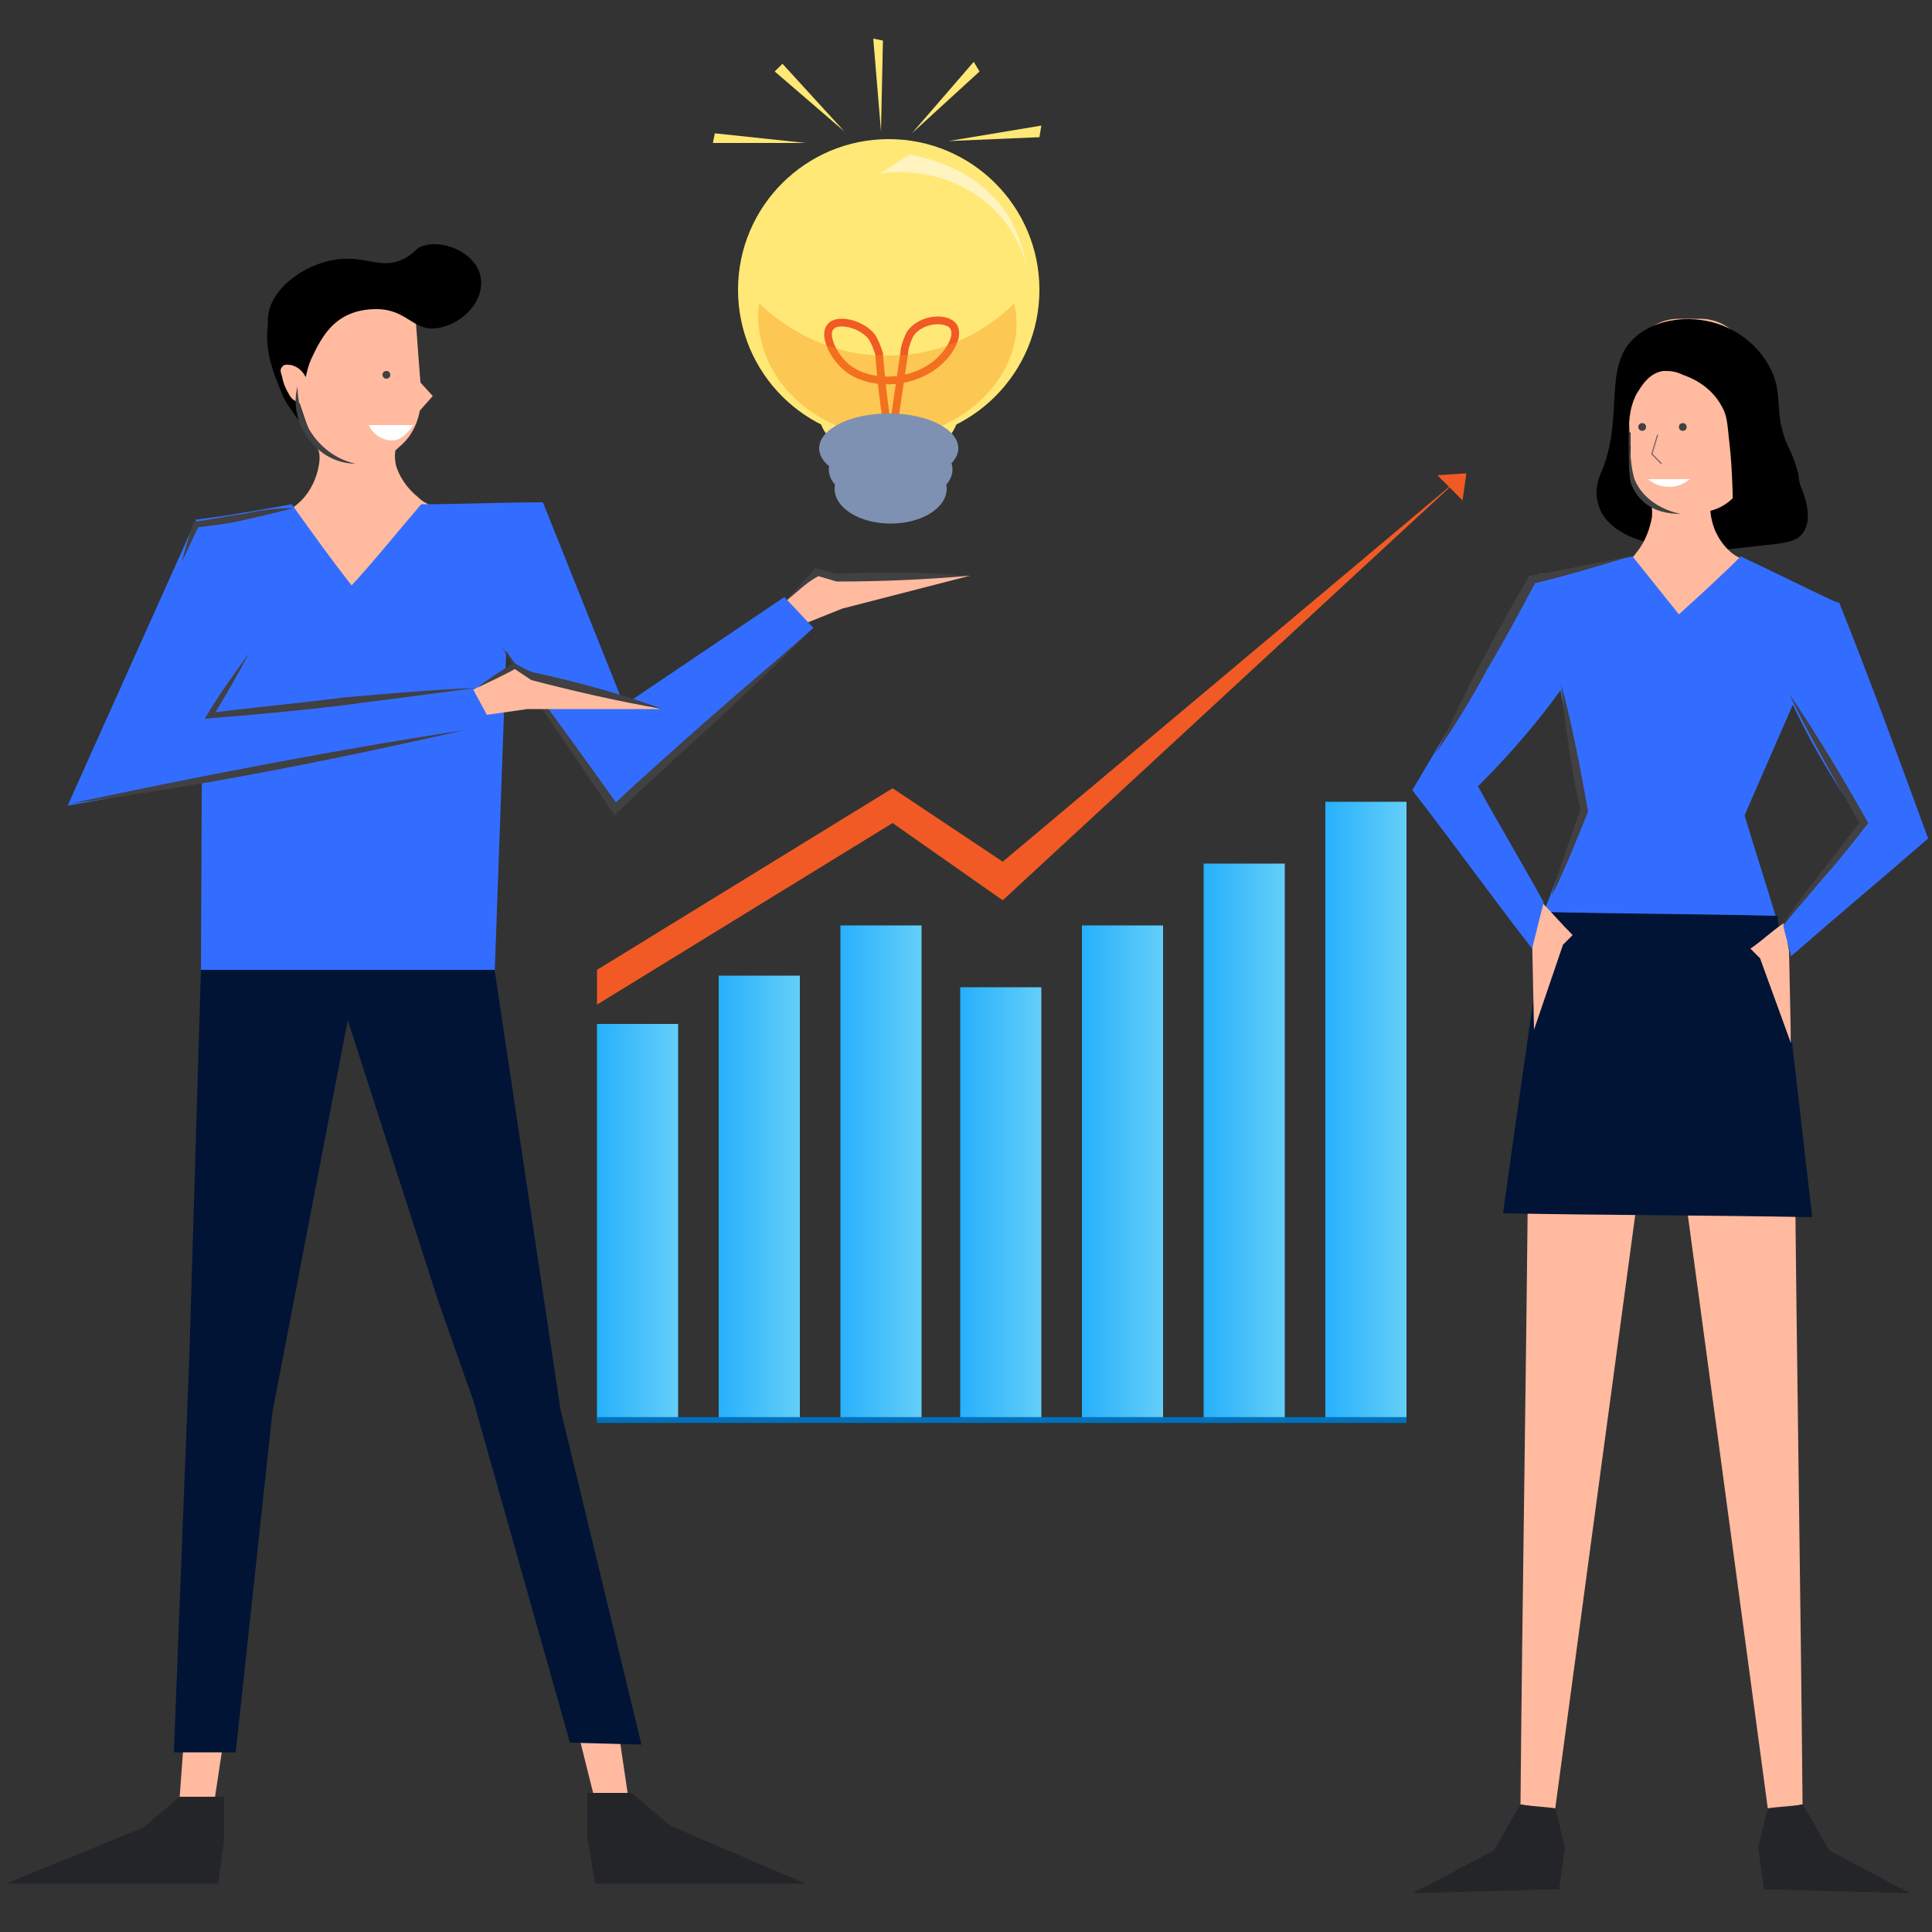 <?xml version="1.0" encoding="utf-8"?>
<!-- Generator: Adobe Illustrator 26.0.1, SVG Export Plug-In . SVG Version: 6.00 Build 0)  -->
<svg version="1.1" id="Layer_1" xmlns="http://www.w3.org/2000/svg" xmlns:xlink="http://www.w3.org/1999/xlink" x="0px" y="0px"
	 viewBox="0 0 100 100" style="enable-background:new 0 0 100 100;" xml:space="preserve">
<rect x="0" y="0" width="100" height="100" fill="#333333" stroke="none"/>
<style type="text/css">
	.st0{fill:#FFBA9F;}
	.st1{fill:#336DFF;}
	.st2{fill:#011435;}
	.st3{fill:#242528;}
	.st4{fill:#FFFFFF;}
	.st5{fill:#414042;}
	.st6{fill:#FFE876;}
	.st7{fill:#7F91B2;}
	.st8{fill:none;stroke:#F15A24;stroke-width:0.4;stroke-miterlimit:10;}
	.st9{opacity:0.39;fill:#F7931E;enable-background:new    ;}
	.st10{fill:#FFF3C0;}
	.st11{fill:none;}
	.st12{fill:none;stroke:#58595B;stroke-width:5.000000e-02;stroke-miterlimit:10;}
	.st13{fill:url(#SVGID_1_);}
	.st14{fill:url(#SVGID_00000080168400124167266700000008045517349233490323_);}
	.st15{fill:url(#SVGID_00000183953180830282080730000017311477706690682288_);}
	.st16{fill:url(#SVGID_00000127732793755690274910000005925815714049918909_);}
	.st17{fill:url(#SVGID_00000037690847891936789180000013276266201636983950_);}
	.st18{fill:url(#SVGID_00000100371660076959404730000003731921362839178919_);}
	.st19{fill:url(#SVGID_00000063616830828912522700000011382884860968828053_);}
	.st20{fill:none;stroke:#0071BC;stroke-width:0.3;stroke-miterlimit:10;}
	.st21{fill:#F15A24;}
</style>
<g>
	<path class="st0" d="M18.9,23.9c-0.8-0.1-1.5-0.3-2.3-0.4c-0.4-0.6-0.8-1.7-1.2-3c-0.5-1.7-0.8-2.9-0.3-4.2
		c0.5-1.4,1.8-2.2,2.6-2.6h1.2c1.4,0,2.6,1.1,2.6,2.6c0.1,1.4,0.2,2.7,0.3,4c0,0.2,0.1,1.8-1.1,2.8C20,23.8,19.2,23.9,18.9,23.9z"/>
	<path class="st0" d="M16.3,22.3c-0.2,0.5,0.4,0.8,0.2,1.8c-0.1,0.6-0.4,1.3-0.9,1.8c-0.3,0.3-0.4,0.3-0.5,0.5c-0.2,0.6,1,1.3,2,2.8
		s1,2.6,1.4,2.5c0.4,0,0.3-1.2,1.4-2.8c0.5-0.8,0.9-1.4,1.6-1.8c0.6-0.3,1.1-0.4,1.1-0.7c0-0.2-0.5-0.2-1-0.7c0,0-0.8-0.6-1.1-1.6
		c-0.2-0.9,0.2-1.1-0.1-1.6C19.8,21.4,16.8,21.3,16.3,22.3z"/>
	<path d="M15.1,18.2c-0.2-0.1-0.4-0.3-0.6-0.5c-0.1-0.1-0.3-0.4-0.4-0.9c-0.1-0.4,0-0.6,0-0.7c0-0.2,0.1-0.5,0.4-0.8
		c0.1-0.1,0.3-0.3,0.6-0.4c0.1,0,0.2,0,0.3,0c0,0,0.1-0.1,0.2,0c0.2,0.1,0.1,0.4,0.1,0.4s0,0-0.1,0l-0.1,0.1
		c-0.4,1.4-0.4,2.6-0.4,2.6S15.1,18.1,15.1,18.2z"/>
	<path d="M16,17.6c-0.2,0.4-0.5,0.9-0.6,1.4s-0.3,1.5,0.4,3c-0.2-0.1-0.4-0.3-0.6-0.6c-0.1-0.2-0.4-0.5-0.6-1
		c-0.4-1-1.1-2.5-0.6-4.2c0.1-0.2,0.4-1.4,1-1.4c0.5,0,0.9,1,1.6,1c0.3,0,0.5-0.3,0.6-0.2C17.3,15.7,16.6,16.4,16,17.6z"/>
	<path d="M24.9,14.5c0.1,1.3-1.2,2.4-2.4,2.5c-1.1,0.1-1.5-1-3-1c-0.3,0-1.2,0-2,0.6s-1.2,1.6-1.4,2c-0.3,0.7-0.2,1-0.4,1
		c-0.5,0.1-2.1-1.7-1.8-3.4c0.3-1.6,2.5-2.9,4.2-2.8c1,0,1.8,0.5,2.8,0c0.6-0.3,0.6-0.6,1.1-0.7C23.1,12.4,24.8,13.2,24.9,14.5z"/>
	<path class="st0" d="M15.6,19.2c-0.1-0.1-0.2-0.2-0.5-0.3c-0.1,0-0.4-0.1-0.5,0.1c-0.1,0.1-0.1,0.2,0,0.5c0.1,0.5,0.3,0.8,0.3,0.8
		c0.1,0.2,0.2,0.4,0.5,0.5c0.1,0.1,0.3,0.2,0.4,0.1C16.1,20.8,16.1,19.7,15.6,19.2z"/>
	<path class="st1" d="M15.3,26.5L10.1,27c-2.2,4.9-4.4,9.8-6.6,14.7c6.1-1.1,12.1-2.1,18.2-3.2c-0.1-0.6-0.1-1.2-0.2-1.8
		c-3.5,0.3-6.9,0.5-10.4,0.8c1.3-1.8,2.6-3.7,3.9-5.5L15.3,26.5z"/>
	<polygon class="st0" points="40.6,31.2 42.2,29.5 43.3,29.8 50.2,29.8 43.6,31.5 41.6,32.3 	"/>
	<path class="st1" d="M21.8,26.1c2.1,0,4.2-0.1,6.3-0.1l4.2,10.5l8.3-5.6l1.5,1.6l-10.3,9.3l-5.6-8.1l-0.6,16.8H10.4l0.1-22.7
		c-0.1-0.3-0.2-0.6-0.4-0.9c1.7-0.2,3.3-0.5,5-0.8c1,1.4,2,2.8,3.1,4.2C19.4,29,20.6,27.5,21.8,26.1z"/>
	<polygon class="st0" points="32.1,90.2 32.5,92.9 30.8,93.2 30,90 	"/>
	<polygon class="st0" points="9.5,90.3 9.3,93 11.1,93.2 11.6,89.9 	"/>
	<polygon class="st2" points="10.4,50.2 9.8,70.2 9,90.7 12.2,90.7 14.1,73.1 18,52.8 22.7,67.4 24.5,72.5 29.5,90.2 33.2,90.3 
		29,72.9 25.6,50.2 	"/>
	<polygon class="st3" points="9.3,93 7.4,94.6 0.3,97.5 10.4,97.5 11.3,97.5 11.6,95.2 11.6,93 	"/>
	<polygon class="st3" points="32.7,92.8 34.7,94.5 41.7,97.5 31.6,97.5 30.8,97.5 30.4,95.1 30.4,92.8 	"/>
	<path class="st4" d="M19.1,22h2.3c-0.1,0.1-0.5,0.8-1.1,0.8C19.5,22.8,19.1,22.1,19.1,22z"/>
	<circle class="st5" cx="20" cy="19.4" r="0.2"/>
	<g>
		<path class="st5" d="M24,37.8c-6.6,1.5-13.6,2.9-20.4,3.8C10.2,40.2,17.4,38.8,24,37.8L24,37.8z"/>
	</g>
	<g>
		<path class="st5" d="M12.9,33.8c-0.6,1.1-1.2,2.2-1.9,3.3l-0.1-0.2c2.3-0.3,4.6-0.5,6.9-0.8c2.3-0.2,4.6-0.4,6.9-0.5
			c-2.3,0.3-4.6,0.6-6.9,0.9c-2.4,0.3-4.8,0.5-7.2,0.7C11.3,36,12.1,34.9,12.9,33.8L12.9,33.8z"/>
	</g>
	<g>
		<path class="st5" d="M25.9,33.4c2.1,2.7,4.1,5.5,6.1,8.3h-0.3c1.7-1.6,3.4-3.1,5.1-4.6c1.7-1.5,3.5-3,5.2-4.5
			c-1.6,1.6-3.3,3.2-5,4.8c-1.8,1.6-3.5,3.2-5.2,4.8C29.8,39.2,27.8,36.4,25.9,33.4L25.9,33.4z"/>
	</g>
	<g>
		<path class="st5" d="M15.4,20c0,1.9,1.2,3.6,3,4C16.4,24,14.9,21.9,15.4,20L15.4,20z"/>
	</g>
	<g>
		<path class="st5" d="M40.7,31.1c0.5-0.6,1-1.1,1.5-1.7c0.4,0.1,0.7,0.2,1.1,0.3l0,0c2.3-0.1,4.6-0.1,6.9,0.1
			c-2.3,0.2-4.6,0.3-6.9,0.3c-0.3-0.1-0.7-0.2-1-0.3h0.1C41.8,30.1,41.3,30.6,40.7,31.1L40.7,31.1z"/>
	</g>
	<g>
		<path class="st5" d="M15.2,26.3c-0.8,0.2-1.6,0.4-2.5,0.6c-0.8,0.2-1.7,0.3-2.5,0.4l0.1-0.1c-0.3,0.6-0.6,1.3-0.9,1.9
			c0.2-0.7,0.4-1.4,0.6-2V27h0.1c0.8-0.1,1.7-0.3,2.5-0.4C13.5,26.4,14.3,26.3,15.2,26.3z"/>
	</g>
	<polygon class="st0" points="21.4,19.4 22.4,20.5 21.6,21.4 	"/>
	<polygon class="st0" points="24.5,35.7 26.6,34.5 27.5,35 34.2,36.7 27.3,36.7 25.2,37 	"/>
	<g>
		<circle class="st6" cx="46" cy="15" r="7.8"/>
		<ellipse class="st7" cx="46.1" cy="24.3" rx="3.2" ry="1.8"/>
		<ellipse class="st7" cx="46.1" cy="25.3" rx="2.9" ry="1.8"/>
		<ellipse class="st6" cx="46" cy="21.4" rx="3.6" ry="2.4"/>
		<path class="st8" d="M46.3,21.7l0.5-3.4c0-0.2,0.1-0.6,0.3-1c0.6-0.9,2.1-0.9,2.3-0.3c0.2,0.5-0.3,1.3-0.9,1.8
			C47.2,19.9,45,20,43.8,19c-0.7-0.6-1.2-1.7-0.8-2.1c0.3-0.4,1.5-0.2,2.1,0.5c0.2,0.3,0.3,0.6,0.4,0.9c0.1,1.2,0.2,2.3,0.4,3.5"/>
		<path class="st9" d="M39.3,15.7c0.4,0.4,3,2.9,7,2.7c3.5-0.1,5.7-2.2,6.2-2.7c0.1,0.5,0.2,1.2,0,2.1c-0.6,2.6-3.3,4.7-6.2,4.8
			c-3,0.1-5.8-1.8-6.7-4.3C39.2,17.2,39.2,16.3,39.3,15.7z"/>
		<ellipse class="st7" cx="46" cy="23.2" rx="3.6" ry="1.8"/>
		<path class="st10" d="M47.1,8c0.5,0.1,3.5,0.6,5.1,3.2c0.7,1.2,0.9,2.3,1,3c-0.1-0.7-0.5-2.2-1.9-3.5c-2.4-2.2-5.4-1.8-5.8-1.7
			L47.1,8z"/>
		<ellipse class="st11" cx="46.4" cy="21.3" rx="3.6" ry="2.4"/>
		<ellipse class="st11" cx="46.4" cy="21.3" rx="3.6" ry="2.4"/>
		<polygon class="st6" points="47.2,6.9 50.4,3.2 50.7,3.7 		"/>
		<polygon class="st6" points="49.1,7.3 53.9,6.5 53.8,7.1 		"/>
		<polygon class="st6" points="45.6,6.8 45.2,2 45.7,2.1 		"/>
		<polygon class="st6" points="43.7,6.8 40.1,3.7 40.5,3.3 		"/>
		<polygon class="st6" points="41.7,7.4 36.9,7.4 37,6.9 		"/>
	</g>
	<g>
		<path class="st5" d="M24.7,35.6c0.6-0.5,1.3-0.9,1.9-1.3c0.3,0.2,0.9,0.5,1,0.5c2.3,0.5,4.5,1.1,6.7,1.9c-2.3-0.4-4.5-0.9-6.8-1.5
			c-0.3-0.2-0.6-0.4-0.9-0.6h0.1C26,35,25.3,35.3,24.7,35.6L24.7,35.6z"/>
	</g>
	<path d="M83.7,24.4c-0.4,0.8-0.7,1.6-0.4,2.4c0.3,0.8,1.3,1.1,2.4,1.4c1.8,0.5,3.2,0.3,5.8,0c1.2-0.1,1.6-0.3,1.8-0.6
		c0.7-0.9-0.1-2.6-0.6-3.4s-1.1-1.2-1.6-1.6c-1.3-1-2.7-1.9-4.2-1.6C85.1,21.4,84.2,23.3,83.7,24.4z"/>
	<path class="st0" d="M79.1,59.6c-0.1,11.3-0.3,22.6-0.4,33.8c0.6,0.1,1.2,0.1,1.8,0.2c1.6-11.9,3.2-23.8,4.8-35.6
		C83.3,58.5,81.2,59.1,79.1,59.6z"/>
	<path class="st0" d="M92.9,59.6c0.1,11.3,0.3,22.6,0.4,33.8c-0.6,0.1-1.2,0.1-1.8,0.2c-1.6-11.9-3.2-23.8-4.8-35.6
		C88.7,58.5,90.8,59.1,92.9,59.6z"/>
	<path class="st3" d="M93.3,93.4c0.5,0.8,0.9,1.6,1.4,2.4c1.4,0.7,2.8,1.5,4.2,2.2c-2.3-0.1-4.5-0.1-6.8-0.2h-0.8l-0.3-2.2
		c0.2-0.7,0.3-1.3,0.5-2C92.1,93.6,92.7,93.5,93.3,93.4z"/>
	<path class="st0" d="M85.3,25c-0.2,0.5,0.3,0.8,0.2,1.8c-0.1,0.5-0.3,1.2-0.8,1.8c-0.2,0.3-0.3,0.3-0.4,0.5
		c-0.2,0.6,0.8,1.2,1.6,2.7c0.8,1.4,0.8,2.5,1.1,2.5c0.3,0,0.3-1.1,1.1-2.7c0.4-0.8,0.7-1.4,1.3-1.8c0.4-0.3,0.9-0.4,0.9-0.7
		c0-0.2-0.4-0.2-0.8-0.6c0,0-0.7-0.6-0.9-1.6c-0.2-0.8,0.1-1.1-0.1-1.6C88.2,24.1,85.7,24,85.3,25z"/>
	<path class="st2" d="M80,47.2c-0.7,5.2-1.5,10.4-2.2,15.6c5.3,0.1,10.7,0.1,16,0.2c-0.6-5.2-1.2-10.4-1.8-15.6
		C87.9,47.3,83.9,47.3,80,47.2z"/>
	<path class="st0" d="M88,26.5h-1.1c-1.4,0-2.5-1.1-2.5-2.5v-5c0-1.4,1.1-2.5,2.5-2.5H88c1.4,0,2.5,1.1,2.5,2.5v5
		C90.4,25.4,89.3,26.5,88,26.5z"/>
	<path class="st0" d="M84.7,20.8c-0.1-0.1-0.2-0.2-0.5-0.3c-0.1,0-0.3-0.1-0.5,0.1c-0.1,0.1-0.1,0.2,0,0.5c0.1,0.4,0.2,0.7,0.3,0.8
		c0.1,0.2,0.2,0.4,0.4,0.5c0.1,0.1,0.3,0.2,0.4,0.1C85.1,22.4,85.2,21.3,84.7,20.8z"/>
	<path class="st1" d="M90.1,28.8c1.7,0.8,3.3,1.6,5,2.4c-1.6,3.7-3.2,7.3-4.8,11c0.5,1.7,1.1,3.5,1.6,5.2c-4-0.1-8-0.1-12-0.2
		c0.7-1.7,1.3-3.5,2-5.2c-0.7-4.1-1.5-8.1-2.2-12.2c1.6-0.3,3.2-0.7,4.8-1c0.8,1,1.6,2,2.4,3C88,30.8,89.1,29.8,90.1,28.8z"/>
	<path class="st0" d="M90.1,20.8c0.1-0.1,0.2-0.2,0.5-0.3c0.1,0,0.3-0.1,0.5,0.1c0.1,0.1,0.1,0.2,0,0.5c-0.1,0.4-0.2,0.7-0.3,0.8
		c-0.1,0.2-0.2,0.4-0.4,0.5c-0.1,0.1-0.3,0.1-0.4,0.1C89.7,22.4,89.6,21.3,90.1,20.8z"/>
	<path class="st0" d="M79.7,46.6c0.6,0.6,1.1,1.2,1.7,1.8l-0.5,0.5l-1.5,4.4l-0.1-4.8c0-0.4,0.1-0.8,0.1-1.2
		C79.6,47.1,79.7,46.9,79.7,46.6z"/>
	<path class="st1" d="M84.6,29.2c-1.6,0.2-3.2,0.4-4.9,0.5c-2.2,3.7-4.4,7.5-6.6,11.2c2.1,2.7,4.1,5.5,6.2,8.2
		c0.2-0.8,0.4-1.6,0.6-2.4c-1.1-2-2.3-4-3.4-6c1.9-1.9,4.1-4.4,6-7.6C83.4,31.8,84.1,30.5,84.6,29.2z"/>
	<path class="st3" d="M78.7,93.4c-0.5,0.8-0.9,1.6-1.4,2.4c-1.4,0.7-2.8,1.5-4.2,2.2c2.3-0.1,4.5-0.1,6.8-0.2h0.8l0.3-2.2
		c-0.2-0.7-0.3-1.3-0.5-2C80,93.6,79.3,93.5,78.7,93.4z"/>
	<path class="st4" d="M85.3,24.8h2.2c-0.1,0-0.4,0.4-1.1,0.4C85.7,25.2,85.3,24.8,85.3,24.8z"/>
	<polyline class="st12" points="85.8,22.5 85.5,23.5 86,24 	"/>
	<ellipse class="st5" cx="87.1" cy="22.1" rx="0.2" ry="0.2"/>
	<ellipse class="st5" cx="85" cy="22.1" rx="0.2" ry="0.2"/>
	<g>
		<path class="st5" d="M84.3,21.6c0.1,1,0,2.2,0.3,3.2c0.4,1,1.4,1.6,2.4,1.8C84.1,26.6,83.9,24,84.3,21.6L84.3,21.6z"/>
	</g>
	<g>
		<path class="st5" d="M84.4,28.8c-1.7,0.5-3.3,1-5,1.4l0.1-0.1c-0.8,1.5-1.6,3-2.5,4.5c-0.8,1.5-1.7,3-2.7,4.4
			c0.8-1.5,1.5-3.1,2.3-4.6s1.6-3,2.5-4.5v-0.1h0.1C81,29.5,82.7,29.1,84.4,28.8z"/>
	</g>
	<path d="M86.1,19.2c0.3,0,0.6,0,1,0.2c0.3,0.1,1.4,0.5,2,1.6c0.3,0.5,0.3,0.9,0.4,1.8c0.2,1.6,0.2,3.8,0.2,3.8c0,0.2,0,0.5,0.2,0.8
		c0.4,0.5,1.1,0.6,1.6,0.6c0.6,0,1.4,0.1,1.8-0.4c0.3-0.4,0.2-0.9,0-2c-0.1-0.4-0.2-0.7-0.2-1c-0.2-0.8-0.5-1.4-0.6-1.6
		c-0.7-1.7-0.2-2.5-0.8-3.8c-0.7-1.5-2-2.1-2.2-2.2c-1.4-0.7-3.5-0.7-4.8,0.4c-1.8,1.5-0.6,4.1-1.8,7c-0.1,0.2-0.4,0.9-0.2,1.6
		c0.2,0.9,0.9,1.3,1,1.4c0.1,0,0.9,0.6,1.2,0.4c0.2-0.2,0-0.7-0.2-1.4c-0.4-1.3-0.4-2.3-0.4-3.4s0-1.8,0.4-2.6
		C84.9,20.1,85.3,19.3,86.1,19.2z"/>
	<path class="st0" d="M92.3,47.8c-0.6,0.4-1.1,0.9-1.7,1.3l0.5,0.5l1.6,4.4l-0.1-4.8c-0.1-0.4-0.1-0.8-0.1-1.2
		C92.5,48,92.4,47.9,92.3,47.8z"/>
	<path class="st1" d="M90.5,29.8c1.6,0.5,3.1,0.9,4.7,1.4c1.6,4,3.1,8.1,4.6,12.2c-2.3,2-4.7,4-7.1,6.1c-0.1-0.5-0.3-1.1-0.4-1.6
		c1.4-1.7,2.8-3.5,4.2-5.2c-1.6-2.2-3.3-5-4.7-8.5C91.2,32.6,90.8,31.2,90.5,29.8z"/>
	<g>
		<path class="st5" d="M80.8,35.4c0.6,2.2,1,4.4,1.4,6.6c-0.6,1.5-1.2,3-1.9,4.4c0.4-1.5,1-3,1.5-4.5C81.4,40.3,81,37.5,80.8,35.4
			L80.8,35.4z"/>
	</g>
	<g>
		<path class="st5" d="M92.6,35.9c1.5,2.2,2.8,4.4,4.1,6.7c-0.7,0.9-1.4,1.8-2.2,2.7c-0.7,0.8-1.4,1.7-2.2,2.5
			c0.6-0.9,1.3-1.8,2-2.7s1.4-1.8,2-2.6v0.2C95,40.4,93.7,38.2,92.6,35.9L92.6,35.9z"/>
	</g>
	<g>
		<g>
			
				<linearGradient id="SVGID_1_" gradientUnits="userSpaceOnUse" x1="62.245" y1="1037.1" x2="66.435" y2="1037.1" gradientTransform="matrix(1 0 0 1 0 -978)">
				<stop  offset="1.978731e-03" style="stop-color:#27B0FC"/>
				<stop  offset="1" style="stop-color:#63CEF9"/>
			</linearGradient>
			<rect x="62.3" y="44.7" class="st13" width="4.2" height="28.8"/>
			
				<linearGradient id="SVGID_00000090269504319745578980000016188824830518725254_" gradientUnits="userSpaceOnUse" x1="55.97" y1="1038.7" x2="60.16" y2="1038.7" gradientTransform="matrix(1 0 0 1 0 -978)">
				<stop  offset="1.978731e-03" style="stop-color:#27B0FC"/>
				<stop  offset="1" style="stop-color:#63CEF9"/>
			</linearGradient>
			
				<rect x="56" y="47.9" style="fill:url(#SVGID_00000090269504319745578980000016188824830518725254_);" width="4.2" height="25.6"/>
			
				<linearGradient id="SVGID_00000118356762764869675510000003872686267216041873_" gradientUnits="userSpaceOnUse" x1="49.69" y1="1040.3" x2="53.88" y2="1040.3" gradientTransform="matrix(1 0 0 1 0 -978)">
				<stop  offset="1.978731e-03" style="stop-color:#27B0FC"/>
				<stop  offset="1" style="stop-color:#63CEF9"/>
			</linearGradient>
			
				<rect x="49.7" y="51.1" style="fill:url(#SVGID_00000118356762764869675510000003872686267216041873_);" width="4.2" height="22.4"/>
			
				<linearGradient id="SVGID_00000005234771947325243140000017857042043303244694_" gradientUnits="userSpaceOnUse" x1="43.41" y1="1038.7" x2="47.6" y2="1038.7" gradientTransform="matrix(1 0 0 1 0 -978)">
				<stop  offset="1.978731e-03" style="stop-color:#27B0FC"/>
				<stop  offset="1" style="stop-color:#63CEF9"/>
			</linearGradient>
			
				<rect x="43.5" y="47.9" style="fill:url(#SVGID_00000005234771947325243140000017857042043303244694_);" width="4.2" height="25.6"/>
			
				<linearGradient id="SVGID_00000060016088208873429860000018087146625102238082_" gradientUnits="userSpaceOnUse" x1="37.13" y1="1040" x2="41.32" y2="1040" gradientTransform="matrix(1 0 0 1 0 -978)">
				<stop  offset="1.978731e-03" style="stop-color:#27B0FC"/>
				<stop  offset="1" style="stop-color:#63CEF9"/>
			</linearGradient>
			
				<rect x="37.2" y="50.5" style="fill:url(#SVGID_00000060016088208873429860000018087146625102238082_);" width="4.2" height="23"/>
			
				<linearGradient id="SVGID_00000152954256592863336970000013111159628790711197_" gradientUnits="userSpaceOnUse" x1="30.85" y1="1041.25" x2="35.04" y2="1041.25" gradientTransform="matrix(1 0 0 1 0 -978)">
				<stop  offset="1.978731e-03" style="stop-color:#27B0FC"/>
				<stop  offset="1" style="stop-color:#63CEF9"/>
			</linearGradient>
			
				<rect x="30.9" y="53" style="fill:url(#SVGID_00000152954256592863336970000013111159628790711197_);" width="4.2" height="20.5"/>
			
				<linearGradient id="SVGID_00000101068284536094978940000015499890358271357844_" gradientUnits="userSpaceOnUse" x1="68.524" y1="1035.5" x2="72.714" y2="1035.5" gradientTransform="matrix(1 0 0 1 0 -978)">
				<stop  offset="1.978731e-03" style="stop-color:#27B0FC"/>
				<stop  offset="1" style="stop-color:#63CEF9"/>
			</linearGradient>
			
				<rect x="68.6" y="41.5" style="fill:url(#SVGID_00000101068284536094978940000015499890358271357844_);" width="4.2" height="32"/>
			<line class="st20" x1="30.9" y1="73.5" x2="72.8" y2="73.5"/>
		</g>
		<g>
			<polygon class="st21" points="30.9,50.2 46.2,40.8 51.9,44.6 75.6,24.7 51.9,46.6 46.2,42.6 30.9,52 			"/>
			<polygon class="st21" points="74.4,24.6 75.7,25.9 75.9,24.5 			"/>
		</g>
	</g>
</g>
</svg>
